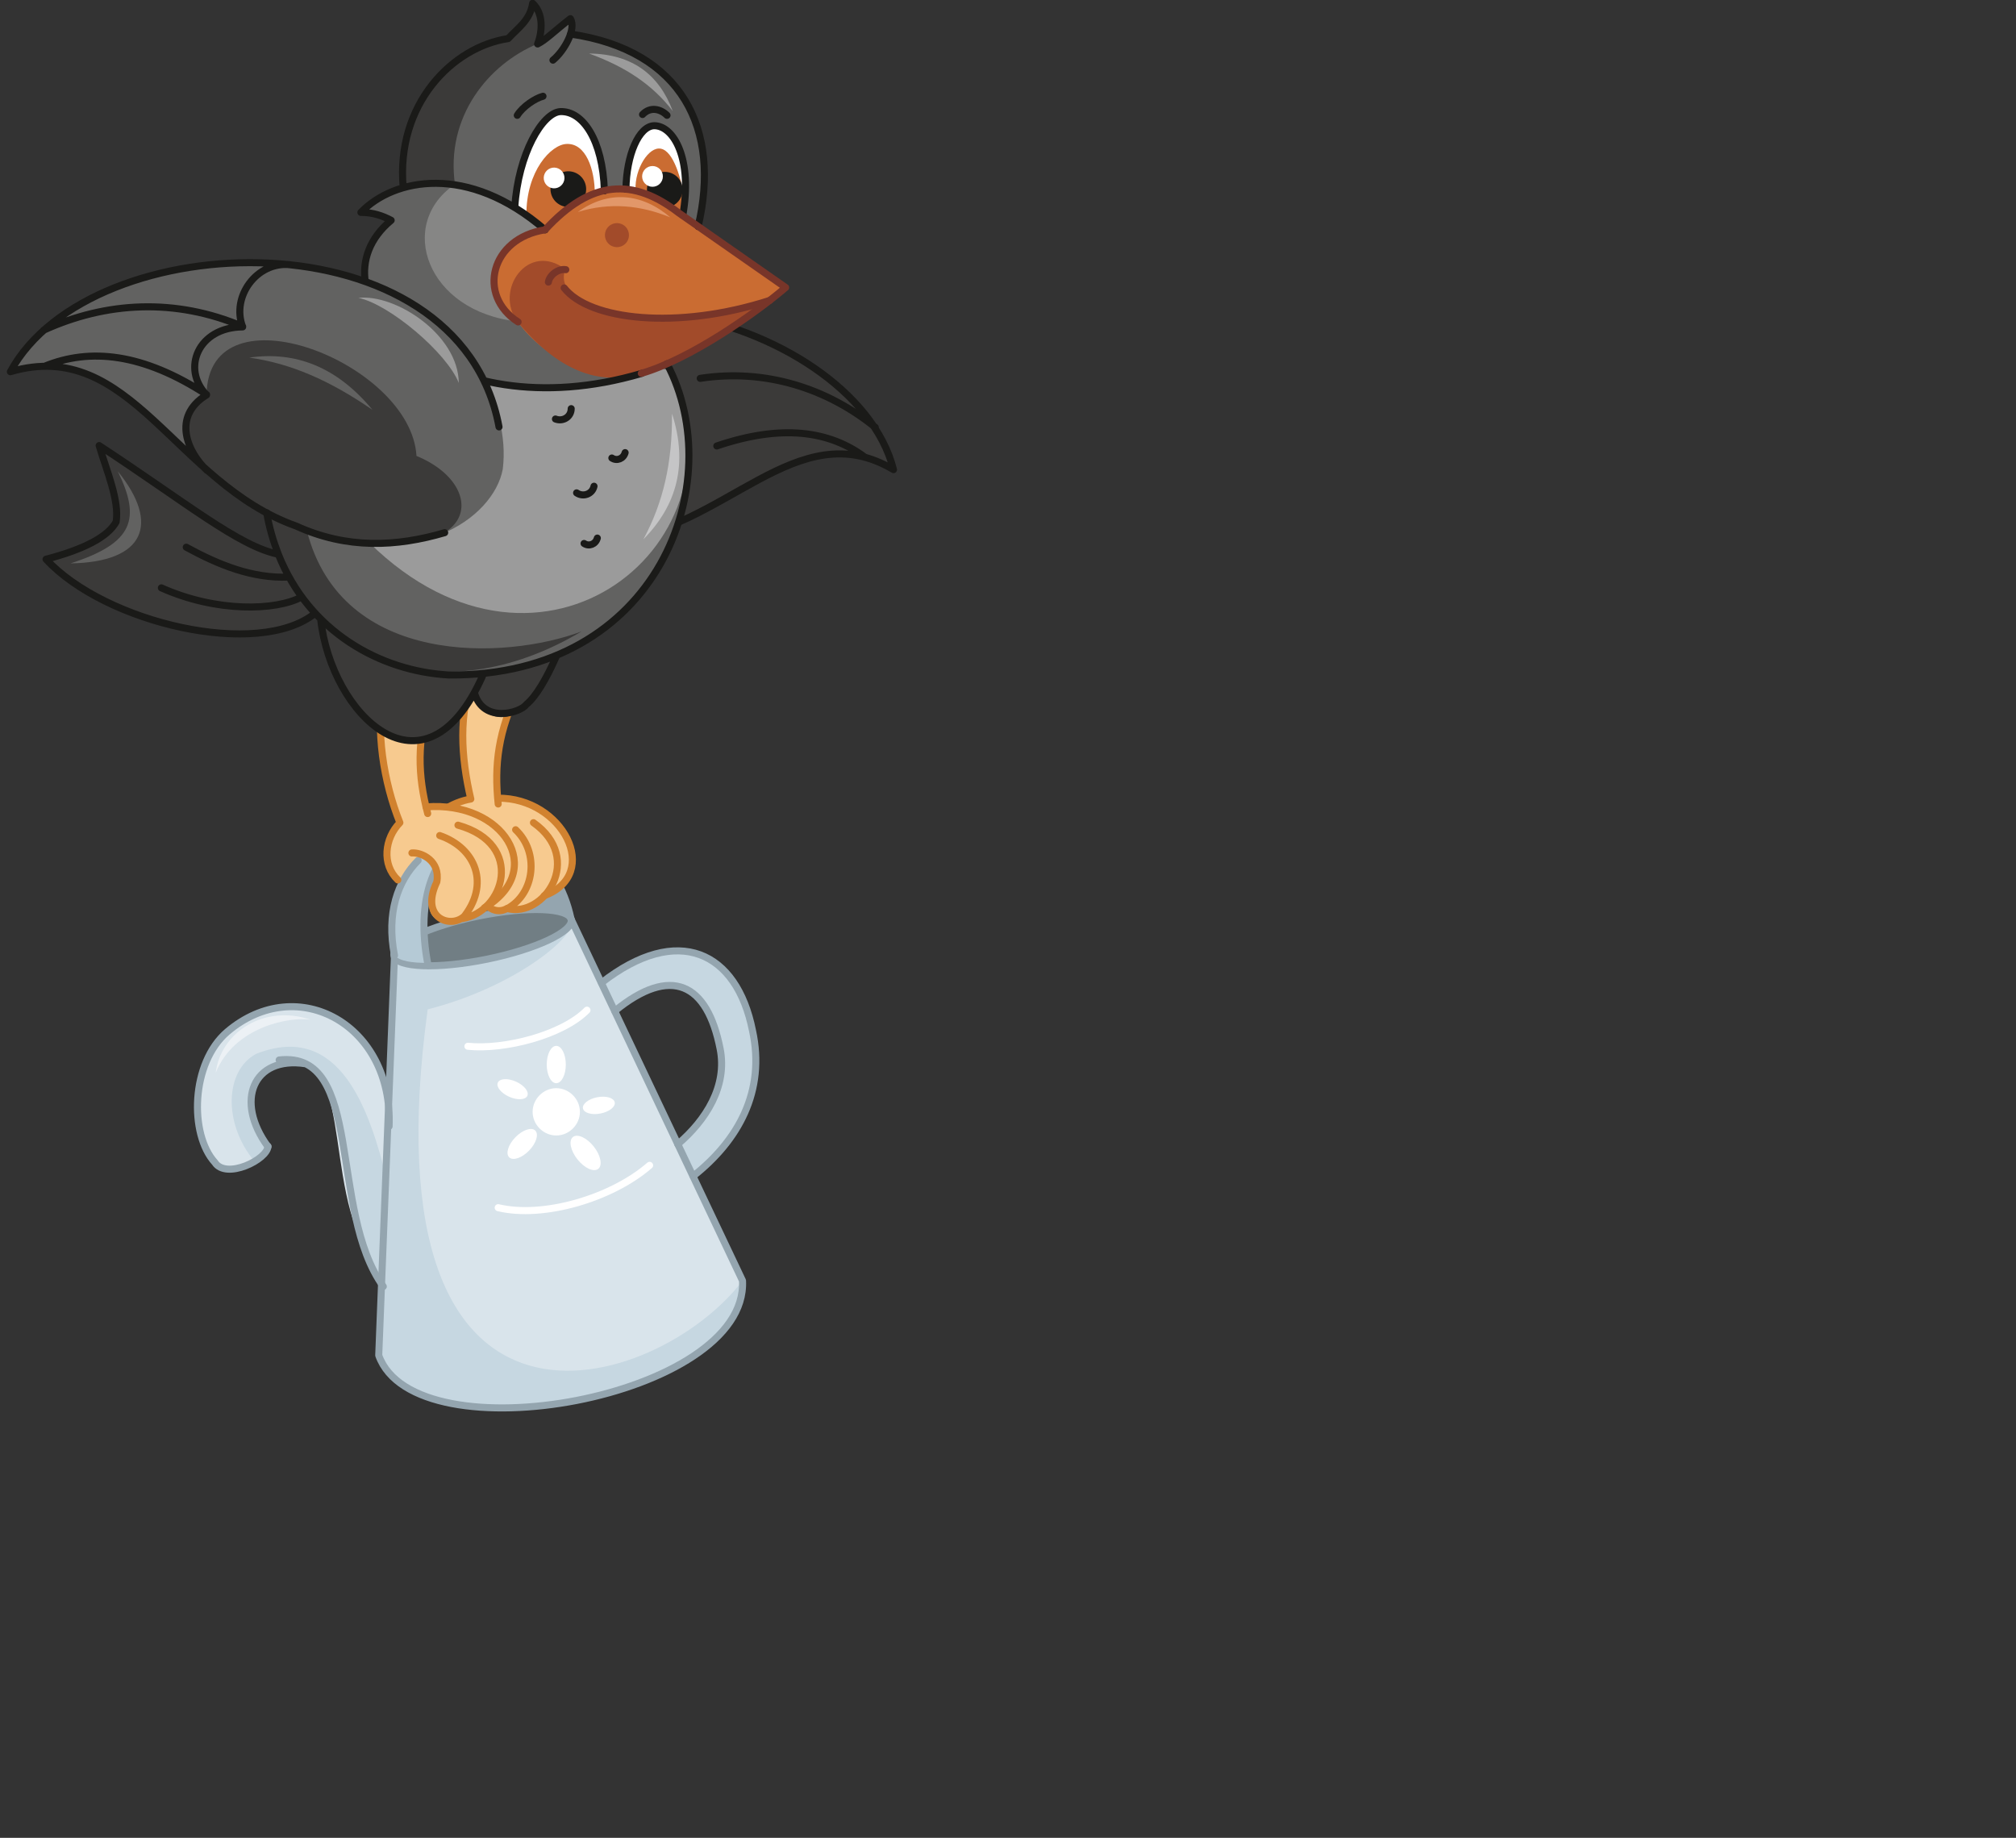 <?xml version="1.0" encoding="utf-8"?>
<!-- Generator: Adobe Illustrator 21.1.0, SVG Export Plug-In . SVG Version: 6.00 Build 0)  -->
<svg version="1.1" id="Layer_1" xmlns="http://www.w3.org/2000/svg" xmlns:xlink="http://www.w3.org/1999/xlink" x="0px" y="0px"
	 viewBox="0 0 486 443" style="enable-background:new 0 0 486 443;" xml:space="preserve">
<rect x="0" y="0" width="486" height="443" fill="#333333" stroke="none"/>
<style type="text/css">
	.st0{fill-rule:evenodd;clip-rule:evenodd;fill:#C6D7E1;}
	.st1{fill-rule:evenodd;clip-rule:evenodd;fill:#D9E4EB;}
	.st2{fill:none;stroke:#94A5AF;stroke-width:1.7;stroke-linecap:round;stroke-linejoin:round;stroke-miterlimit:22.926;}
	.st3{fill-rule:evenodd;clip-rule:evenodd;fill:#717E84;}
	.st4{fill-rule:evenodd;clip-rule:evenodd;fill:#B5CAD6;}
	.st5{fill-rule:evenodd;clip-rule:evenodd;fill:#94A5AF;}
	.st6{fill-rule:evenodd;clip-rule:evenodd;fill:#F7CA8F;}
	.st7{fill:none;stroke:#D1822F;stroke-width:1.7;stroke-linecap:round;stroke-linejoin:round;stroke-miterlimit:22.926;}
	.st8{fill-rule:evenodd;clip-rule:evenodd;fill:#ECF1F5;}
	.st9{fill-rule:evenodd;clip-rule:evenodd;fill:#FFFFFF;}
	.st10{fill-rule:evenodd;clip-rule:evenodd;fill:#3B3A39;}
	.st11{fill:none;stroke:#1A1A18;stroke-width:1.7;stroke-linecap:round;stroke-linejoin:round;stroke-miterlimit:22.926;}
	.st12{fill-rule:evenodd;clip-rule:evenodd;fill:#A35939;}
	.st13{fill-rule:evenodd;clip-rule:evenodd;fill:#626261;}
	.st14{fill-rule:evenodd;clip-rule:evenodd;fill:#9B9B9B;}
	.st15{fill-rule:evenodd;clip-rule:evenodd;fill:#868685;}
	.st16{fill-rule:evenodd;clip-rule:evenodd;fill:#CA6C32;}
	.st17{fill-rule:evenodd;clip-rule:evenodd;fill:#1A1A18;}
	.st18{fill-rule:evenodd;clip-rule:evenodd;fill:#A24B2A;}
	.st19{fill:none;stroke:#783529;stroke-width:1.7;stroke-linecap:round;stroke-linejoin:round;stroke-miterlimit:22.926;}
	.st20{fill-rule:evenodd;clip-rule:evenodd;fill:#E29769;}
	.st21{fill:none;stroke:#822E2D;stroke-width:1.7;stroke-linecap:round;stroke-linejoin:round;stroke-miterlimit:22.926;}
	.st22{fill:none;stroke:#FFFFFF;stroke-width:1.7;stroke-linecap:round;stroke-linejoin:round;stroke-miterlimit:22.926;}
	.st23{fill-rule:evenodd;clip-rule:evenodd;fill:#C5C5C6;}
</style>
<path class="st0" d="M167.1,283.5l-3.7-7.8c10-8.6,13.8-18.2,8.4-29.4c-4-11.1-11.8-11.9-23.5-2.5l-3.3-6.9
	c18.5-14.4,32.6-7.5,36.4,11.5C184.6,263,178,274.9,167.1,283.5z"/>
<path class="st1" d="M51.8,280.2c4.1,4.5,14.4-1.6,12.2-4.7c-6-12.2-3.4-18,5.1-19.3c17.5-2.9,7.4,36,23.3,50l1.4-34.6
	c1-24.4-22-37.2-39-22.8C46,256.2,45.5,273.4,51.8,280.2z"/>
<path class="st0" d="M61.4,280l3.2-3.6c-7.8-12.6-4-18.8,4.5-20.1c17.5-2.9,10.8,39,23.2,53.8l1-25.6C89.1,267.6,82,246.1,61.8,254
	C54.2,258,53.7,270.8,61.4,280z"/>
<path class="st1" d="M137.7,221.4c-2.5,8.1-39.4,15-42.6,8.9l-3.8,96.4c8.8,24.8,89.1,10.2,87.7-18L137.7,221.4z"/>
<path class="st0" d="M137.7,221.4c-3.8,8.3-40.2,15.1-42.6,8.9l-3.8,96.4c8.8,24.8,89.1,10.2,87.7-18
	c-20.3,26.8-91.5,49.5-75.9-65.4C124.4,237.9,140,225,137.7,221.4z"/>
<path class="st2" d="M95.1,230.3l-3.8,96.4c8.8,24.8,89.1,10.2,87.7-18l-41.4-87.3"/>
<ellipse transform="matrix(0.98 -0.2 0.2 0.98 -42.916 27.914)" class="st3" cx="116.4" cy="225.9" rx="21.8" ry="5.3"/>
<ellipse transform="matrix(0.98 -0.2 0.2 0.98 -42.916 27.914)" class="st2" cx="116.4" cy="225.9" rx="21.8" ry="5.3"/>
<path class="st4" d="M100.8,207.4c1.3-1.6,2.8-0.8,4.3,2.3c-3,6.9-3.9,14-2,22.4c-3.8,0-6.7-0.4-8-1.8
	C93.1,220.2,95.9,212.3,100.8,207.4z"/>
<path class="st2" d="M93.8,271.5c1-24.4-22-37.2-39-22.8c-8.8,7.5-9.2,24.7-3,31.5c2.7,4.2,12.7-0.7,12.8-3.9"/>
<path class="st2" d="M67.3,255.5c20.6-2.3,11.8,36.2,25.1,54.6 M64.6,276.4c-8.1-11-3.6-21.9,9-20"/>
<path class="st2" d="M111.5,201.8c10.7-2.1,22.9,3.9,26.2,19.9"/>
<path class="st5" d="M137.7,221.6l-3.2-2l-4.7-0.5l-18.3-17.4C122.2,199.7,134.5,205.7,137.7,221.6z"/>
<path class="st2" d="M103.2,232.7c-6.5-32.7,20.7-43,26.7-13.6"/>
<path class="st2" d="M145,236.9c18.5-14.4,32.6-7.5,36.4,11.5c3.2,14.6-3.4,26.5-14.3,35.1"/>
<path class="st2" d="M148.2,243.7c13.6-11.1,22.3-6.7,25.4,9.1c1.8,9-3.4,17.2-10.2,23"/>
<path class="st6" d="M112.4,169l8-3.9l2.3,6.7c-2.2,7.7-3.4,12-2.4,21.2c13.5-2,26.5,18.1,11,22.9c-2,2.7-4.1,4.2-8.1,3.4
	c-4.1,1.9-11.9-2.4-7.3-6.8c4.9-6.2-7.6-13.5-9.3-8.7c-2.6,3.3-6,2.9-5.4-1.3c0.7-5.7,8.2-9.4,12.4-9.7
	C111.5,182.7,111.2,177.8,112.4,169z"/>
<path class="st7" d="M125.1,166c-5,10.2-6,18.3-5,27.8"/>
<path class="st7" d="M120,192.4c15.6-0.2,25.2,18.3,11.2,23.5"/>
<path class="st7" d="M124.3,200c5.8,5.5,4.6,15.4-2,19c8.8,2.3,18.6-12,6.3-20.7"/>
<path class="st7" d="M122.2,219c-3.7,2.1-8.2-2.6-5-6.9c3.6-5.2-4.7-12.7-10-7.9c-1,2.9-5.2,4.3-5.5-0.9c1.3-7,7.6-10,11.8-10.7
	c-2.4-10.2-3-20.6,0.7-30.2"/>
<path class="st6" d="M92.6,165.8l3.9,1.6l7.4,0.3c-2.6,8.9-3,17.9-1.1,26.8c13.9-2.1,29.9,10.7,17.1,22.1c-3,2.2-4.5,4.3-8.4,4.7
	c-3.2,2.2-11.2,0.8-6.4-6.8c1.2-6.6-2.1-7.6-3.3-8.1l-5.1,6.6c-5-4.2-3.8-12-0.4-14.7C92.5,188.6,90.4,175.8,92.6,165.8z"/>
<path class="st7" d="M103.8,167.7c-3.4,10.9-3.1,19.2-0.7,28.4"/>
<path class="st7" d="M102.7,194.5c18.7-1.5,29.2,15.3,14.1,24.3"/>
<path class="st7" d="M106,201.4c8.7,3,12.3,11.8,5.5,20c9.9-1.5,15.3-17.9-1.1-22.5"/>
<path class="st2" d="M95.1,230.3c-2-10.2,0.8-18,5.7-22.9"/>
<path class="st7" d="M95.9,212.1c-3.9-3.7-3.2-10,0.5-13.8c-3.9-9.7-6-22.5-3.8-32.5 M111.5,221.2c-3.4,2.5-10.2-0.2-6.2-8.6
	c0.9-5.1-3.7-7.2-6-7"/>
<path class="st8" d="M74.9,245.8c-11.2-3.8-21.7,3-22.9,12.8C56.5,247.4,70,245,74.9,245.8z"/>
<path class="st9" d="M134.1,273.7c3.1,0,5.7-2.6,5.7-5.7c0-3.1-2.6-5.7-5.7-5.7s-5.7,2.6-5.7,5.7C128.4,271.1,131,273.7,134.1,273.7
	z"/>
<ellipse class="st9" cx="134.1" cy="256.6" rx="2.3" ry="4.5"/>
<ellipse transform="matrix(0.697 -0.718 0.718 0.697 -159.674 173.829)" class="st9" cx="125.7" cy="275.7" rx="4.5" ry="2.3"/>
<ellipse transform="matrix(0.783 -0.623 0.623 0.783 -142.365 148.155)" class="st9" cx="141" cy="277.9" rx="2.5" ry="4.9"/>
<ellipse transform="matrix(0.982 -0.188 0.188 0.982 -47.617 32.007)" class="st9" cx="144.5" cy="266.4" rx="3.9" ry="2"/>
<ellipse transform="matrix(0.407 -0.913 0.913 0.407 -166.529 268.603)" class="st9" cx="123.7" cy="262.6" rx="2" ry="3.9"/>
<path class="st10" d="M133.7,77.4c-11.7,2.5-25.8,15.8-27.5,30c-0.7,10.9,13.1,27.2,40.6,23.1c28-2.6,45.2-31.2,68.6-17.3
	C212,93.2,170.3,66.1,133.7,77.4z"/>
<path class="st11" d="M168.8,91.2c15.7-2.4,30.6,2.4,42.2,11.8 M146.8,130.5c28-2.6,45.2-31.2,68.6-17.3
	c-9.6-37.9-95.9-60.4-109.1-5.8 M172.8,107.5c15.6-5.3,27.1-3.7,35.7,2.7"/>
<path class="st12" d="M80.4,148.5l-5-15.3c-3.2,2.7-7,5.1-11.4,7.2C69,144.6,74.5,147.3,80.4,148.5z"/>
<path class="st10" d="M114.6,167.7l1-2.9c-15,29-34.7,8.2-38.4-15.6c10.8,10.3,25.6,14.1,39.4,12.6l1.2-3.5l14.2-0.6
	c0.3-0.1,0.6-0.3,0.9-0.4c-0.1,0.1-0.2,0.3-0.3,0.4l1.7-0.1C127.8,176.6,116.8,175.2,114.6,167.7z M76.6,147.5l2.9-5.4l-2.4-3.6
	l-3.8-3.7c-9,1.2-25.5-11.8-49.3-27.4c1.8,6.1,4.9,13.2,4.1,18.4c-2,3.6-7.7,6.6-16.9,9C25.4,150.3,62.9,158.6,76.6,147.5z"/>
<path class="st13" d="M104.2,85l17.5-17.8c56.5-7.2,66.9,94.1-13.5,95.5c-23.4-1.5-36.6-15.3-43.7-37.2c25-9.2,40.5,14.7,48.6-1
	C115.7,107.8,113.5,94.2,104.2,85z"/>
<path class="st14" d="M100.2,87.6l13.5-11l48,12.8c19.3,41.2-30.8,82.4-72.6,41.5l8.8-8.2C125.6,125.9,114.5,101.7,100.2,87.6z"/>
<path class="st11" d="M133.9,101c1.8,0.7,3.8-0.5,3.8-2.5 M147.5,110.4c1.2,0.8,2.8,0.2,3.2-1.3 M139,118.8c1.6,1.1,3.8,0.3,4.2-1.6
	 M140.8,131c1.2,0.8,2.8,0.2,3.2-1.3"/>
<path class="st15" d="M154.7,89.9l-23.2-34.6C112.8,39.3,94.9,43,87,51.2c2.9,0,5.2,0.8,7.3,1.9C73.6,70.5,105.8,104.4,154.7,89.9z"
	/>
<path class="st13" d="M154.7,89.9l-29.8-12.4c-22.1-2.3-29.4-23.5-15.2-33.1c-6.3,0.4-14.9-1.6-22.7,6.6c2.9,0,5.2,0.8,7.3,1.9
	C73.6,70.5,105.8,104.4,154.7,89.9z"/>
<path class="st13" d="M168.3,54.6l-36.8,0.7c-11-9.4-22.5-12.7-34.5-10.1c0-18.4,6.8-31.7,25.3-35.9l4.6-5.1l1.3-3.5
	c2.2,4.1,2.3,5.8,1.2,9.8l7.9-6.1l0.1,3.7C165.2,13,173.8,31.2,168.3,54.6z"/>
<path class="st10" d="M109.7,44.6l-12.7,0.7c-0.9-18.4,12.2-34.8,25.4-35.9l4.6-5.1l1.3-3.5c2.2,4.1,2.4,6,1.2,9.8
	C117.8,15.5,107.3,28.1,109.7,44.6z"/>
<path class="st9" d="M124,50l7.4,5.4c3.9-4.3,8.5-7.6,14.3-9.5c-0.4-12.4-5.3-19.3-10.6-19.1C130.7,27,124.8,37.1,124,50z"/>
<path class="st16" d="M126.9,51.9l4.6,3.4l4.6-4.3l7.3-4.1c0-6.2-2.2-12.4-6.8-12.2C132.9,34.8,126.8,41.2,126.9,51.9z"/>
<path class="st9" d="M150.9,45.6c4.9,0.9,9.4,3.3,13.7,6.3c2.4-13.4-2.1-21.6-6.9-21.6C154,30.4,151,37.4,150.9,45.6z"/>
<path class="st16" d="M153.3,46.6l11.2,5.3l0.5-4.1c-1-6-3.1-12.1-6.2-12C155.8,35.9,152.6,41.8,153.3,46.6z"/>
<ellipse transform="matrix(0.557 -0.831 0.831 0.557 32.969 153.348)" class="st17" cx="160.2" cy="45.8" rx="4.3" ry="4.3"/>
<path class="st16" d="M131.4,55.4c10-11,21.1-13.4,33.6-3.2l24.4,17c-12.6,9.9-23.7,18.1-34.8,20.7c-10,3.8-24-4-29.8-12.4
	C113.3,70.9,120,56.2,131.4,55.4z"/>
<ellipse transform="matrix(0.557 -0.831 0.831 0.557 34.284 149.51)" class="st9" cx="157.3" cy="42.6" rx="2.5" ry="2.5"/>
<path class="st18" d="M189.4,69.3c-12.6,9.9-23.7,18.1-34.8,20.7c-10.4,3.2-20.3-0.9-29.8-12.4c-5.8-7.6,2.5-19.5,11.5-12.7
	C131.5,77.2,173,81.3,189.4,69.3z"/>
<path class="st11" d="M164.6,51.9c2.4-13.4-2.1-21.6-6.9-21.6c-3.7,0.1-6.7,7.1-6.8,15.3 M160.8,27.8c-1.5-1.5-4-2.2-5.9-0.2
	 M130.9,23.2c-1.9,0.5-4.9,2.5-6.2,4.6 M145.7,46c-0.4-12.4-5.3-19.3-10.6-19.1c-4.3,0.2-10.2,10.2-11,23.1 M133.3,14.5
	c2.7-2.2,5.7-7.5,4.2-10c-4,3.1-5.9,5.1-7.9,6.1c1.2-3.1,1.4-7.4-1.2-9.8c-0.6,4.1-3.6,6-5.9,8.5c-13.4,2-27.1,15.8-25.3,35.9
	 M131.4,55.4C112.8,39.3,94.9,43,87,51.2c2.9,0,5.2,0.8,7.3,1.9c-20.8,17.3,11.6,51.3,60.4,36.9 M137.5,8.2
	c27,3.9,36.3,23,30.8,46.4"/>
<path class="st19" d="M136.4,65c-1.7-0.3-3.9,1.2-4.2,3"/>
<ellipse transform="matrix(0.419 -0.908 0.908 0.419 38.199 150.875)" class="st17" cx="137" cy="45.6" rx="4.3" ry="4.3"/>
<ellipse transform="matrix(0.419 -0.908 0.908 0.419 38.646 146.23)" class="st9" cx="133.6" cy="42.9" rx="2.5" ry="2.5"/>
<path class="st19" d="M185.6,72.4c-22.3,7.2-43.5,4.8-49.6-3"/>
<ellipse transform="matrix(0.582 -0.813 0.813 0.582 16.169 144.632)" class="st18" cx="148.7" cy="56.6" rx="2.9" ry="2.9"/>
<path class="st20" d="M161.6,52.4c-7.1-2.9-14.5-3.7-22.3-1.3C146.7,45.8,154.7,46.5,161.6,52.4z"/>
<path class="st21" d="M99.5,75.6c-8-3.1-16.9-4.9-26.8-5.5"/>
<path class="st13" d="M99.8,73.4c11.9,5.9,23.4,24,21.4,39.7c-2.2,11.9-21.5,25.6-49.9,13.7C42.1,116.3,31.4,81,2.5,89.6
	C11.5,69.1,63.7,51.3,99.8,73.4z"/>
<path class="st10" d="M49.8,95.1c0.4-26.7,49.3-7.8,50.6,14.8c19.3,7.9,14.7,30.4-28.9,17c-9.1-4.3-18.8-11.2-21.5-13.6
	C42.5,105.1,44.1,99.5,49.8,95.1z"/>
<path class="st10" d="M140.2,152.2c-30.7,18.3-65.6,11.8-75.9-28.5L74,128C82.4,160.8,121.9,159.1,140.2,152.2z"/>
<path class="st11" d="M134.2,158c-2.5,5.7-5,9.9-7.3,11.8c-1.4,2-10.3,4.7-12.5-2.7 M77.3,149.2c2.5,23,25,45.2,39,13.8 M69.7,139.1
	c-8.9,0.4-17.1-3-24.8-7.2 M72.7,143.9c-6.1,3.3-20.4,3.8-33.8-2.2 M67.1,133.6c-9.5-1.9-22.3-12.5-43.2-26.2
	c1.8,6.1,4.9,13.2,4.1,18.4c-2,3.6-7.7,6.6-16.9,9c14.2,15.4,51.2,24.1,64.9,13 M160.8,87.7c15,28.3-1.8,75.4-52.6,75
	c-16.5-0.9-33.7-10.4-41.1-29.1c-1.2-3.1-2.2-6.4-2.8-10"/>
<path class="st22" d="M112.8,252.2c8.8,0.9,22.8-2.7,28.7-8.7"/>
<path class="st22" d="M120.1,291.1c10.8,2.6,27.3-2.2,36.5-10.2"/>
<path class="st11" d="M69.9,63.8c-8-0.8-14.2,7.7-11.4,15c-10.8,0.1-14.8,10.1-8.7,16.4c-8.6,5.3-4.4,14,0.1,18.2 M58.5,78.7
	c-16.2-6.9-32.9-6-48,0.9 M120.3,102.9C110.7,51.2,21.9,53.8,2.5,89.6c29-8.5,39.6,26.8,68.9,37.2c12.3,5.6,24.2,5,35.8,1.6
	 M49.8,95.1c-15.4-10-28.1-11.3-39.1-6.8"/>
<path class="st19" d="M124.9,77.6c-10-6.4-6.6-20.2,6.5-22.2c11.2-12.2,21.3-12.5,32.2-4.1l25.8,18c-7.5,6.4-23.1,17.3-34.8,20.7"/>
<path class="st13" d="M60.1,86.2c10,1.4,19.4,5.5,29.7,12.6C81.2,88.4,71.2,84.6,60.1,86.2z M28.4,113.6
	c5.6,11.5,3.8,17.3-11.4,22.2C35,135.5,38.6,126.2,28.4,113.6z"/>
<path class="st14" d="M86.4,71.8c7.4,1.5,21.3,13.2,24.2,20.5C110.5,80.7,95.4,70.8,86.4,71.8z M162.2,26.8
	c-4.9-6.4-11.4-10.7-20.2-13.9C152.4,13,158.9,18,162.2,26.8z"/>
<path class="st23" d="M155.1,130c4.8-8.9,7-18.5,6.9-30.3C165.9,111.8,163.2,121.8,155.1,130z"/>
</svg>
